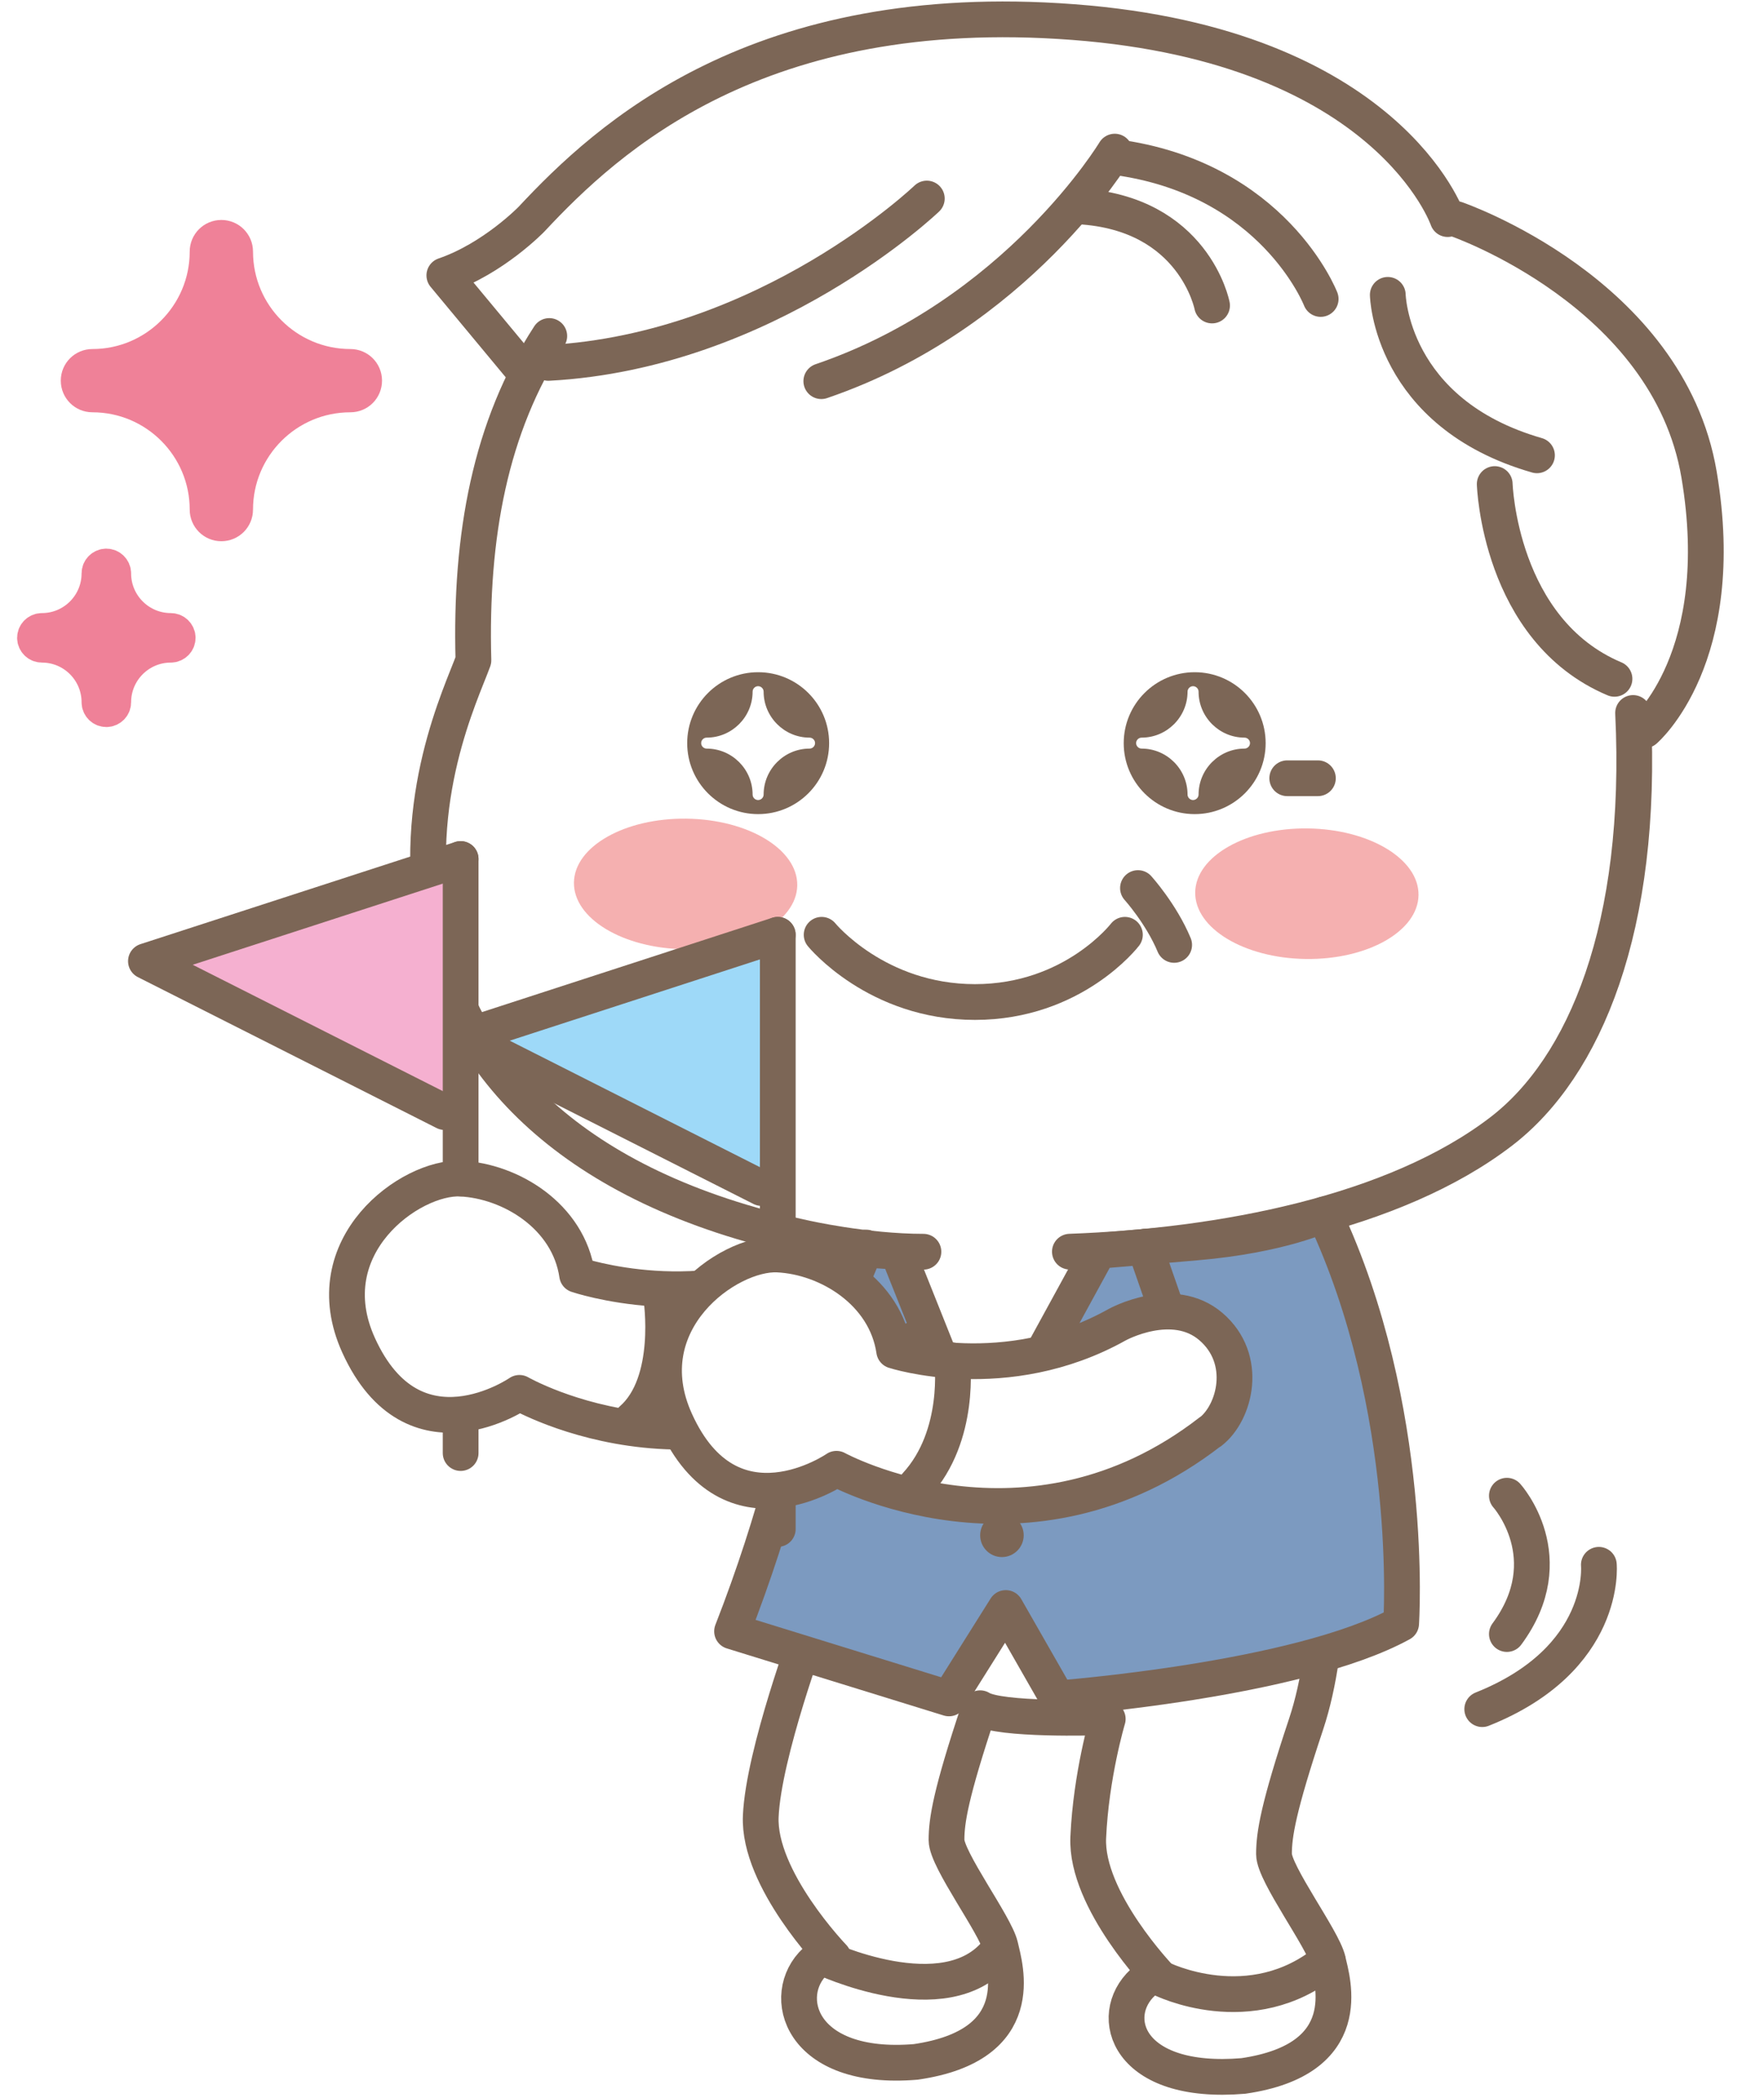 <svg width="37" height="44" viewBox="0 0 37 44" fill="none" xmlns="http://www.w3.org/2000/svg">
<path d="M14.514 25.276L13.332 24.751L20.945 19.895H30.658L33.283 21.47L32.364 22.913L31.314 23.832L30.133 24.62L28.951 25.145L27.901 25.407L28.689 28.295L29.214 30.526L29.345 32.626V34.07L28.558 34.463L27.77 34.726L27.508 35.776L26.72 38.27V38.926L27.508 40.238L27.901 41.157L28.032 41.945L27.639 42.995L26.195 43.52H24.883L23.964 43.126L23.57 42.47L23.701 41.682L24.226 41.389L23.176 39.976L22.782 38.795L22.914 37.22L23.176 36.038H20.945L20.551 35.776L19.895 38.795L20.945 40.632L21.076 41.389V42.207L20.157 42.995L18.976 43.257H18.058L17.008 42.732L16.745 42.076L16.876 41.389L17.27 40.895L15.957 38.663V38.007L16.22 36.826L16.876 34.726L15.432 34.201L16.351 31.182H15.826L15.039 30.92L14.251 30.001L12.545 29.87L10.97 29.213L10.707 29.345L9.526 29.738L8.214 29.213L7.557 28.557L7.295 27.376V26.457L7.82 25.538L8.607 25.013L9.526 24.62L10.576 24.882L11.626 25.538L12.02 26.588L12.939 26.982H17.532L18.189 26.063L16.614 25.801L14.514 25.276Z" fill="white"/>
<path d="M9.323 5.773L10.917 7.692C10.917 7.692 9.951 10.506 9.93 13.847C9.426 15.207 7.754 18.683 10.395 22.462C11.613 24.347 15.479 26.054 19.285 26.316C21.047 26.526 24.176 26.098 24.176 26.098C24.176 26.098 28.567 25.896 31.492 23.723C32.581 22.486 34.505 20.599 34.272 15.48C35.035 14.622 36.983 12.152 34.823 7.867C33.253 5.586 30.368 4.591 30.368 4.591C30.368 4.591 29.733 2.347 24.963 0.83C20.196 -0.687 15.545 1.371 13.629 2.452C11.712 3.534 10.78 5.497 9.326 5.773H9.323Z" fill="white"/>
<g filter="url(#filter0_f_1067_25314)">
<ellipse cx="2.342" cy="1.369" rx="2.342" ry="1.369" transform="matrix(1 0.013 -0.015 1 25.09 17.344)" fill="#F5B0B0"/>
</g>
<g filter="url(#filter1_f_1067_25314)">
<ellipse cx="2.342" cy="1.369" rx="2.342" ry="1.369" transform="matrix(1 0.013 -0.015 1 12.059 17.139)" fill="#F5B0B0"/>
</g>
<path d="M11.521 7.047C10.282 8.95 9.859 11.234 9.93 13.848C9.675 14.552 8.591 16.752 9.124 19.534C9.654 22.317 11.956 24.907 16.865 25.96C16.865 25.96 18.143 26.252 19.369 26.252" stroke="#7C6656" stroke-width="0.75" stroke-linecap="round" stroke-linejoin="round"/>
<path d="M22.441 26.251C25.612 26.136 29.248 25.451 31.492 23.726C33.241 22.382 34.472 19.447 34.254 14.953" stroke="#7C6656" stroke-width="0.75" stroke-linecap="round" stroke-linejoin="round"/>
<path d="M29.109 6.184C29.109 6.184 29.159 8.664 32.238 9.549" stroke="#7C6656" stroke-width="0.75" stroke-linecap="round" stroke-linejoin="round"/>
<path d="M27.701 6.27C27.701 6.27 26.717 3.729 23.383 3.293" stroke="#7C6656" stroke-width="0.75" stroke-linecap="round" stroke-linejoin="round"/>
<path d="M25.423 6.407C25.423 6.407 25.047 4.465 22.627 4.328" stroke="#7C6656" stroke-width="0.75" stroke-linecap="round" stroke-linejoin="round"/>
<path d="M30.543 4.594C30.543 4.594 34.99 6.119 35.638 9.954C36.286 13.792 34.499 15.314 34.499 15.314" stroke="#7C6656" stroke-width="0.75" stroke-linecap="round" stroke-linejoin="round"/>
<path d="M30.365 4.595C30.365 4.595 29.126 0.965 22.514 0.463C15.901 -0.038 12.746 2.884 11.15 4.595C11.15 4.595 10.352 5.422 9.32 5.776L10.914 7.695" stroke="#7C6656" stroke-width="0.75" stroke-linecap="round" stroke-linejoin="round"/>
<path d="M23.382 3.18C23.382 3.18 21.329 6.597 17.227 7.994" stroke="#7C6656" stroke-width="0.75" stroke-linecap="round" stroke-linejoin="round"/>
<path d="M19.44 4.164C19.44 4.164 16.106 7.364 11.502 7.611" stroke="#7C6656" stroke-width="0.75" stroke-linecap="round" stroke-linejoin="round"/>
<path d="M31.352 10.152C31.352 10.152 31.446 13.218 33.864 14.237" stroke="#7C6656" stroke-width="0.75" stroke-linecap="round" stroke-linejoin="round"/>
<path d="M14.414 15.586C14.414 16.408 15.081 17.074 15.902 17.074C16.724 17.074 17.391 16.408 17.391 15.586C17.391 14.764 16.724 14.098 15.902 14.098C15.081 14.098 14.414 14.764 14.414 15.586Z" fill="#7C6656"/>
<path d="M17.234 19.605C17.234 19.605 18.384 21.015 20.45 21.015C22.516 21.015 23.595 19.605 23.595 19.605" stroke="#7C6656" stroke-width="0.75" stroke-linecap="round" stroke-linejoin="round"/>
<path d="M23.869 18.625C23.869 18.625 24.357 19.166 24.628 19.817" stroke="#7C6656" stroke-width="0.75" stroke-linecap="round" stroke-linejoin="round"/>
<path d="M16.98 15.47C16.45 15.47 16.017 15.036 16.017 14.506C16.017 14.443 15.964 14.391 15.901 14.391C15.838 14.391 15.786 14.443 15.786 14.506C15.786 15.036 15.353 15.47 14.822 15.47C14.759 15.47 14.707 15.522 14.707 15.585C14.707 15.648 14.759 15.7 14.822 15.7C15.353 15.7 15.786 16.134 15.786 16.664C15.786 16.727 15.838 16.779 15.901 16.779C15.964 16.779 16.017 16.727 16.017 16.664C16.017 16.134 16.45 15.7 16.98 15.7C17.043 15.7 17.096 15.648 17.096 15.585C17.096 15.522 17.043 15.47 16.98 15.47Z" fill="white"/>
<path d="M23.57 15.586C23.57 16.408 24.237 17.074 25.059 17.074C25.88 17.074 26.547 16.408 26.547 15.586C26.547 14.764 25.88 14.098 25.059 14.098C24.237 14.098 23.57 14.764 23.57 15.586Z" fill="#7C6656"/>
<path d="M26.103 15.47C25.573 15.47 25.14 15.036 25.14 14.506C25.14 14.443 25.087 14.391 25.024 14.391C24.962 14.391 24.909 14.443 24.909 14.506C24.909 15.036 24.476 15.47 23.946 15.47C23.883 15.47 23.83 15.522 23.83 15.585C23.83 15.648 23.883 15.7 23.946 15.7C24.476 15.7 24.909 16.134 24.909 16.664C24.909 16.727 24.962 16.779 25.024 16.779C25.087 16.779 25.14 16.727 25.14 16.664C25.14 16.134 25.573 15.7 26.103 15.7C26.166 15.7 26.219 15.648 26.219 15.585C26.219 15.522 26.166 15.47 26.103 15.47Z" fill="white"/>
<path d="M27 16.322H27.643" stroke="#7C6656" stroke-width="0.75" stroke-linecap="round" stroke-linejoin="round"/>
<path d="M27.832 32.066C27.832 32.066 27.98 34.408 27.394 36.164C26.809 37.92 26.722 38.477 26.722 38.886C26.722 39.296 27.751 40.671 27.851 41.11C27.951 41.548 28.478 43.189 26.079 43.538C23.638 43.742 23.21 42.28 23.971 41.577" stroke="#7C6656" stroke-width="0.75" stroke-linecap="round" stroke-linejoin="round"/>
<path d="M24.348 41.495C24.348 41.495 22.768 39.857 22.826 38.539C22.884 37.221 23.235 36.051 23.235 36.051" stroke="#7C6656" stroke-width="0.75" stroke-linecap="round" stroke-linejoin="round"/>
<path d="M20.525 35.869C19.94 37.625 19.853 38.182 19.853 38.591C19.853 39.001 20.882 40.376 20.982 40.815C21.081 41.253 21.609 42.894 19.21 43.243C16.769 43.448 16.341 41.836 17.102 41.132" stroke="#7C6656" stroke-width="0.75" stroke-linecap="round" stroke-linejoin="round"/>
<path d="M17.479 41.048C17.479 41.048 15.899 39.41 15.957 38.092C16.014 36.775 16.983 34.176 16.983 34.176" stroke="#7C6656" stroke-width="0.75" stroke-linecap="round" stroke-linejoin="round"/>
<path d="M27.777 25.469C27.777 25.469 26.874 25.907 25.078 26.059C24.627 26.099 23.044 26.233 23.044 26.233L20.603 30.698L18.828 26.254L17.198 26.141C17.198 26.141 17.245 29.367 15.355 34.213L19.905 35.62L21.096 33.724L22.18 35.62C22.18 35.62 27.221 35.242 29.389 34.05C29.389 34.05 29.693 29.548 27.777 25.471V25.469Z" fill="#7C9AC0" stroke="#7C6656" stroke-width="0.75" stroke-linecap="round" stroke-linejoin="round"/>
<path d="M24.012 26.148L24.438 27.372L20.957 30.871" stroke="#7C6656" stroke-width="0.75" stroke-linecap="round" stroke-linejoin="round"/>
<path d="M18.165 26.164L17.574 27.579L20.559 30.971" stroke="#7C6656" stroke-width="0.75" stroke-linecap="round" stroke-linejoin="round"/>
<path d="M21.472 32.199C21.472 32.451 21.267 32.656 21.015 32.656C20.763 32.656 20.559 32.451 20.559 32.199C20.559 31.947 20.763 31.742 21.015 31.742C21.267 31.742 21.472 31.947 21.472 32.199Z" fill="#7C6656"/>
<path d="M7.349 7.695C6.016 7.695 4.932 6.611 4.932 5.277C4.932 5.117 4.803 4.988 4.643 4.988C4.483 4.988 4.354 5.117 4.354 5.277C4.354 6.611 3.27 7.695 1.939 7.695C1.779 7.695 1.65 7.823 1.65 7.983C1.65 8.144 1.779 8.272 1.939 8.272C3.273 8.272 4.354 9.356 4.354 10.687C4.354 10.847 4.483 10.976 4.643 10.976C4.803 10.976 4.932 10.847 4.932 10.687C4.932 9.354 6.016 8.272 7.349 8.272C7.509 8.272 7.638 8.144 7.638 7.983C7.638 7.823 7.509 7.695 7.349 7.695Z" fill="#EF8198" stroke="#EF8198" stroke-width="0.75" stroke-linecap="round" stroke-linejoin="round"/>
<path d="M3.583 13.233C2.916 13.233 2.375 12.692 2.375 12.025C2.375 11.947 2.309 11.881 2.231 11.881C2.152 11.881 2.086 11.947 2.086 12.025C2.086 12.692 1.546 13.233 0.879 13.233C0.8 13.233 0.734 13.298 0.734 13.377C0.734 13.456 0.8 13.521 0.879 13.521C1.546 13.521 2.086 14.062 2.086 14.729C2.086 14.808 2.152 14.873 2.231 14.873C2.309 14.873 2.375 14.808 2.375 14.729C2.375 14.062 2.916 13.521 3.583 13.521C3.661 13.521 3.727 13.456 3.727 13.377C3.727 13.298 3.661 13.233 3.583 13.233Z" fill="#EF8198" stroke="#EF8198" stroke-width="0.75" stroke-linecap="round" stroke-linejoin="round"/>
<path d="M23.044 36.018C23.044 36.018 20.965 36.086 20.559 35.826" stroke="#7C6656" stroke-width="0.75" stroke-linecap="round" stroke-linejoin="round"/>
<path d="M31.607 31.369C31.607 31.369 32.786 32.676 31.607 34.27" stroke="#7C6656" stroke-width="0.75" stroke-linecap="round" stroke-linejoin="round"/>
<path d="M33.536 32.818C33.536 32.818 33.725 34.795 31.09 35.845" stroke="#7C6656" stroke-width="0.75" stroke-linecap="round" stroke-linejoin="round"/>
<path d="M17.24 41.047C17.24 41.047 19.836 42.281 20.915 40.932" stroke="#7C6656" stroke-width="0.75" stroke-linecap="round" stroke-linejoin="round"/>
<path d="M24.35 41.494C24.35 41.494 26.234 42.444 27.849 41.113" stroke="#7C6656" stroke-width="0.75" stroke-linecap="round" stroke-linejoin="round"/>
<path d="M19.213 28.065C15.15 31.661 10.895 29.212 10.895 29.212C10.895 29.212 8.674 30.748 7.522 28.215C6.574 26.128 8.616 24.668 9.664 24.718C10.711 24.768 11.924 25.506 12.105 26.737C12.105 26.737 14.754 27.637 17.087 26.33" fill="white"/>
<path d="M19.213 28.065C15.15 31.661 10.895 29.212 10.895 29.212C10.895 29.212 8.674 30.748 7.522 28.215C6.574 26.128 8.616 24.668 9.664 24.718C10.711 24.768 11.924 25.506 12.105 26.737C12.105 26.737 14.754 27.637 17.087 26.33" stroke="#7C6656" stroke-width="0.75" stroke-linecap="round" stroke-linejoin="round"/>
<path d="M9.662 30.474V29.775" stroke="#7C6656" stroke-width="0.75" stroke-linecap="round" stroke-linejoin="round"/>
<path d="M9.662 18.016L3.061 20.158L9.326 23.323" fill="#F5B0D0"/>
<path d="M9.662 18.016L3.061 20.158L9.326 23.323" stroke="#7C6656" stroke-width="0.75" stroke-linecap="round" stroke-linejoin="round"/>
<path d="M9.662 24.715V18.016" stroke="#7C6656" stroke-width="0.75" stroke-linecap="round" stroke-linejoin="round"/>
<path d="M13.87 27.219C13.87 27.219 14.146 28.996 13.248 29.776" stroke="#7C6656" stroke-width="0.75" stroke-linecap="round" stroke-linejoin="round"/>
<path d="M25.389 30.024C21.554 33.001 17.545 30.804 17.545 30.804C17.545 30.804 15.322 32.34 14.172 29.806C13.224 27.72 15.267 26.26 16.314 26.31C17.361 26.36 18.574 27.097 18.755 28.328C18.755 28.328 21.097 29.09 23.433 27.782C23.433 27.782 24.599 27.137 25.399 27.822C26.197 28.507 25.906 29.628 25.391 30.027L25.389 30.024Z" fill="white" stroke="#7C6656" stroke-width="0.75" stroke-linecap="round" stroke-linejoin="round"/>
<path d="M16.313 19.605L9.711 21.75L15.974 24.916" fill="#9ED9F8"/>
<path d="M16.313 19.605L9.711 21.75L15.974 24.916" stroke="#7C6656" stroke-width="0.75" stroke-linecap="round" stroke-linejoin="round"/>
<path d="M16.314 26.307V19.605" stroke="#7C6656" stroke-width="0.75" stroke-linecap="round" stroke-linejoin="round"/>
<path d="M16.314 32.067V31.369" stroke="#7C6656" stroke-width="0.75" stroke-linecap="round" stroke-linejoin="round"/>
<path d="M19.971 28.531C19.971 28.531 20.173 30.104 19.215 31.146" stroke="#7C6656" stroke-width="0.75" stroke-linecap="round" stroke-linejoin="round"/>
<defs>
<filter id="filter0_f_1067_25314" x="24.32" y="16.623" width="6.184" height="4.238" filterUnits="userSpaceOnUse" color-interpolation-filters="sRGB">
<feFlood flood-opacity="0" result="BackgroundImageFix"/>
<feBlend mode="normal" in="SourceGraphic" in2="BackgroundImageFix" result="shape"/>
<feGaussianBlur stdDeviation="0.375" result="effect1_foregroundBlur_1067_25314"/>
</filter>
<filter id="filter1_f_1067_25314" x="11.289" y="16.418" width="6.184" height="4.238" filterUnits="userSpaceOnUse" color-interpolation-filters="sRGB">
<feFlood flood-opacity="0" result="BackgroundImageFix"/>
<feBlend mode="normal" in="SourceGraphic" in2="BackgroundImageFix" result="shape"/>
<feGaussianBlur stdDeviation="0.375" result="effect1_foregroundBlur_1067_25314"/>
</filter>
</defs>
</svg>
